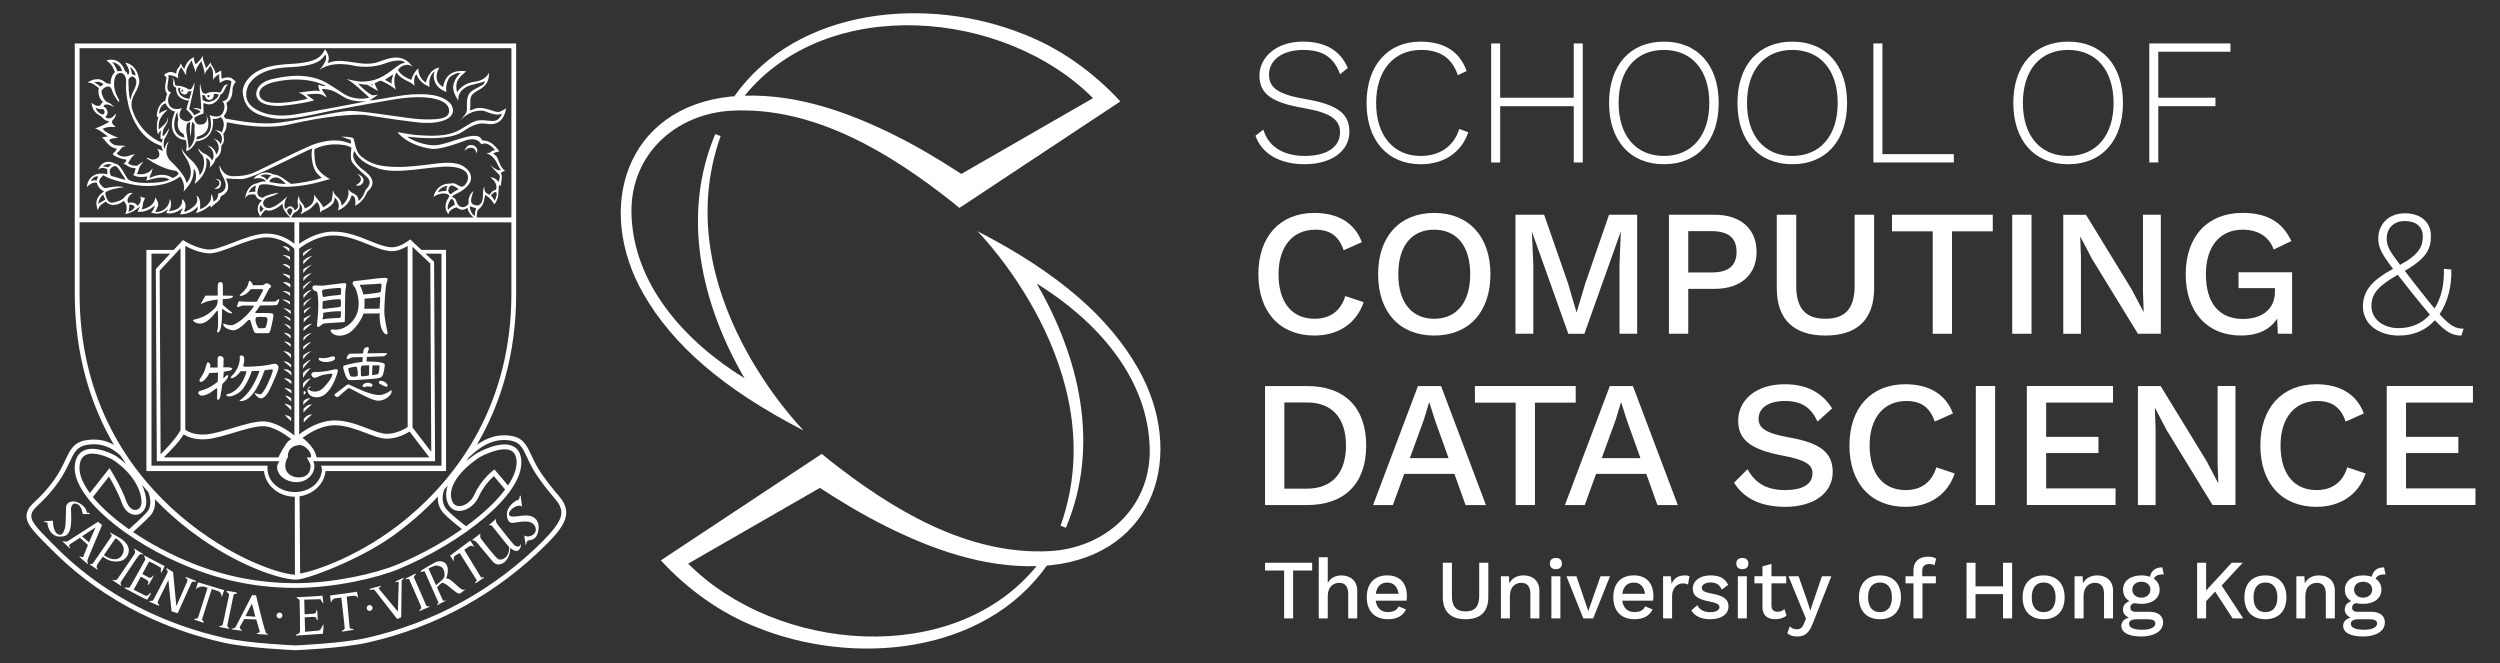 <?xml version="1.0" encoding="UTF-8"?>
<svg id="Layer_1" xmlns="http://www.w3.org/2000/svg" viewBox="0 0 980 260">
  <rect x="0" y="0" width="980" height="260" fill="#333333" stroke="none"/>
  <defs>
    <style>
      .cls-1 {
        fill: #fff;
      }
    </style>
  </defs>
  <g>
    <g>
      <path class="cls-1" d="M528.34,26.64l-3.04,2.47c-2.4-6.71-6.85-9.54-14.49-9.54-8.41,0-13.36,4.24-13.36,9.68,0,5.16,3.46,7.77,14.77,9.68,12.3,2.12,16.75,5.8,16.75,12.72,0,7.56-7.07,12.72-17.53,12.72-9.83,0-16.82-4.1-19.3-11.17l3.11-2.4c1.91,6.72,7.92,10.32,16.26,10.32s13.78-3.32,13.78-9.26c0-4.88-3.53-7.63-14.06-9.47-13.08-2.19-17.53-5.8-17.53-12.79s6.43-13.29,17.03-13.29c8.69,0,14.63,3.39,17.6,10.32Z"/>
      <path class="cls-1" d="M556.9,64.38c-12.87,0-21.21-9.26-21.21-24.03s8.41-24.03,21.13-24.03c9.4,0,15.41,3.96,18.1,11.52l-3.46,1.63c-2.19-6.57-6.79-9.9-14.42-9.9-10.53,0-17.6,7.92-17.6,20.78s6.86,20.78,17.46,20.78c7.49,0,13-3.75,15.13-10.6l3.53,1.34c-2.69,7.92-9.54,12.51-18.66,12.51Z"/>
      <path class="cls-1" d="M620.44,17.03v46.65h-3.53v-22.05h-28.84v22.05h-3.53V17.03h3.53v21.28h28.84v-21.28h3.53Z"/>
      <path class="cls-1" d="M673.73,40.35c0,14.77-8.27,24.03-21.49,24.03s-21.49-9.26-21.49-24.03,8.27-24.03,21.49-24.03,21.49,9.26,21.49,24.03ZM634.5,40.35c0,12.86,6.79,20.78,17.74,20.78s17.81-7.92,17.81-20.78-6.86-20.78-17.81-20.78-17.74,7.92-17.74,20.78Z"/>
      <path class="cls-1" d="M724.06,40.35c0,14.77-8.27,24.03-21.49,24.03s-21.49-9.26-21.49-24.03,8.27-24.03,21.49-24.03,21.49,9.26,21.49,24.03ZM684.83,40.35c0,12.86,6.79,20.78,17.74,20.78s17.81-7.92,17.81-20.78-6.86-20.78-17.81-20.78-17.74,7.92-17.74,20.78Z"/>
      <path class="cls-1" d="M765.9,60.43v3.25h-31.53V17.03h3.53v43.4h27.99Z"/>
      <path class="cls-1" d="M832.2,40.35c0,14.77-8.27,24.03-21.49,24.03s-21.49-9.26-21.49-24.03,8.27-24.03,21.49-24.03,21.49,9.26,21.49,24.03ZM792.97,40.35c0,12.86,6.79,20.78,17.74,20.78s17.81-7.92,17.81-20.78-6.86-20.78-17.81-20.78-17.74,7.92-17.74,20.78Z"/>
      <path class="cls-1" d="M846.05,20.28v18.02h22.41v3.32h-22.41v22.05h-3.53V17.03h31.81v3.25h-28.27Z"/>
      <path class="cls-1" d="M515.26,131.53c-13.5,0-21.98-9.19-21.98-24.03s8.55-24.03,21.91-24.03c9.26,0,15.83,3.89,18.66,11.45l-7.14,3.18c-1.84-5.51-5.3-8.06-11.1-8.06-8.69,0-14.42,6.36-14.42,17.46s5.3,17.46,14.14,17.46c5.94,0,10.25-2.97,12.01-8.91l7.21,2.4c-2.9,8.55-10.18,13.08-19.3,13.08Z"/>
      <path class="cls-1" d="M584.25,107.5c0,14.84-8.48,24.03-22.05,24.03s-21.98-9.19-21.98-24.03,8.48-24.03,21.98-24.03,22.05,9.19,22.05,24.03ZM548.13,107.5c0,11.1,5.3,17.46,14.06,17.46s14.14-6.36,14.14-17.46-5.3-17.46-14.14-17.46-14.06,6.36-14.06,17.46Z"/>
      <path class="cls-1" d="M641.78,130.83h-6.93v-27l.5-12.86h-.07l-14.21,39.87h-6.29l-14.21-39.87h-.07l.56,12.86v27h-7v-46.65h11.24l9.4,27,3.25,11.1h.14l3.32-11.1,9.33-27h11.03v46.65Z"/>
      <path class="cls-1" d="M688.58,98.74c0,9.05-6.36,14.49-16.4,14.49h-10.39v17.6h-7.57v-46.65h17.95c10.04,0,16.4,5.44,16.4,14.56ZM680.73,98.74c0-5.3-3.04-8.13-9.75-8.13h-9.19v16.19h9.19c6.71,0,9.75-2.76,9.75-8.06Z"/>
      <path class="cls-1" d="M734.66,112.94c0,12.37-6.72,18.59-19.08,18.59s-19.09-6.22-19.09-18.59v-28.77h7.63v27.85c0,8.84,3.61,12.93,11.45,12.93s11.45-4.1,11.45-12.93v-27.85h7.63v28.77Z"/>
      <path class="cls-1" d="M781.17,90.68h-15.98v40.15h-7.56v-40.15h-15.97v-6.5h39.51v6.5Z"/>
      <path class="cls-1" d="M796.36,130.83h-7.57v-46.65h7.57v46.65Z"/>
      <path class="cls-1" d="M847.04,130.83h-8.98l-18.02-29.4-4.52-8.62h-.07l.28,7.92v30.11h-6.93v-46.65h8.91l17.95,29.33,4.59,8.69h.07l-.28-7.92v-30.11h7v46.65Z"/>
      <path class="cls-1" d="M898.5,106.72v24.1h-5.58l-.28-5.94c-2.62,4.17-7.35,6.64-14.21,6.64-13.08,0-21.63-9.05-21.63-24.03s8.76-24.03,22.19-24.03c9.68,0,15.62,3.46,19.23,11.03l-6.93,3.32c-1.84-5.16-6.29-7.77-12.16-7.77-8.76,0-14.42,6.36-14.42,17.46s5.02,17.53,14.56,17.53c7.07,0,12.51-3.53,12.51-10.74v-1.34h-14.28v-6.22h20.99Z"/>
      <path class="cls-1" d="M965.72,128.85l-.85,2.69c-3.39,0-5.94-1.2-10.39-6.01-3.32,3.68-7.99,6.01-14.07,6.01-8.2,0-14.14-4.59-14.14-11.38,0-6.43,3.89-10.46,11.8-14.77-4.31-5.66-5.79-8.27-5.79-11.88,0-5.37,3.82-9.9,10.46-9.9,5.58,0,10.18,2.9,10.18,8.98,0,5.02-1.84,8.77-10.25,13.57,1.34,1.77,2.9,3.82,4.81,6.22,2.76,3.53,5.02,6.36,6.85,8.55,2.62-4.03,3.89-9.47,3.68-15.55l2.9.28c.21,6.15-1.27,12.58-4.59,17.53,4.17,4.6,6.29,5.65,9.4,5.65ZM952.5,123.33c-1.98-2.33-4.38-5.23-7.35-8.98-2.05-2.54-3.75-4.74-5.23-6.64-7.28,4.17-10.32,7.21-10.32,12.23,0,5.3,4.8,8.69,10.6,8.69,5.16,0,9.33-1.91,12.3-5.3ZM935.6,93.44c0,2.9.78,4.52,5.23,10.39,7.56-4.1,8.91-7.35,8.91-11.17s-2.69-6.01-7.07-6.01-7.07,2.9-7.07,6.79Z"/>
      <path class="cls-1" d="M535.55,174.65c0,14.98-8.55,23.33-23.18,23.33h-16.47v-46.65h16.47c14.63,0,23.18,8.34,23.18,23.33ZM527.63,174.65c0-10.74-5.44-16.89-15.27-16.89h-8.9v33.79h8.9c9.82,0,15.27-6.15,15.27-16.89Z"/>
      <path class="cls-1" d="M570.11,185.75h-19.65l-4.45,12.23h-7.77l17.6-46.65h9.05l17.6,46.65h-7.99l-4.38-12.23ZM567.85,179.6l-5.37-14.98-2.12-6.72h-.21l-1.98,6.57-5.51,15.13h15.2Z"/>
      <path class="cls-1" d="M617.68,157.83h-15.98v40.15h-7.56v-40.15h-15.97v-6.5h39.51v6.5Z"/>
      <path class="cls-1" d="M645.32,185.75h-19.65l-4.45,12.23h-7.77l17.6-46.65h9.05l17.6,46.65h-7.99l-4.38-12.23ZM643.06,179.6l-5.37-14.98-2.12-6.72h-.21l-1.98,6.57-5.51,15.13h15.2Z"/>
      <path class="cls-1" d="M718.19,160.09l-5.72,5.16c-2.61-5.58-6.22-8.06-12.86-8.06s-10.25,2.97-10.25,6.93c0,3.75,2.9,5.73,11.95,7.35,12.51,2.19,17.11,6.08,17.11,13.57,0,8.34-7.56,13.64-18.59,13.64-10.18,0-16.47-3.68-20.08-9.47l5.3-5.3c3.04,5.65,7.71,8.2,14.7,8.2s10.74-2.33,10.74-6.64c0-3.32-2.83-5.23-11.59-6.86-12.79-2.4-17.53-6.29-17.53-13.71,0-7.92,6.79-14.28,18.17-14.28,8.62,0,14.56,3.11,18.66,9.47Z"/>
      <path class="cls-1" d="M746.96,198.68c-13.5,0-21.98-9.19-21.98-24.03s8.55-24.03,21.91-24.03c9.26,0,15.83,3.89,18.66,11.45l-7.14,3.18c-1.84-5.51-5.3-8.06-11.1-8.06-8.69,0-14.42,6.36-14.42,17.46s5.3,17.46,14.14,17.46c5.94,0,10.25-2.97,12.01-8.91l7.21,2.4c-2.9,8.55-10.18,13.08-19.3,13.08Z"/>
      <path class="cls-1" d="M782.09,197.97h-7.57v-46.65h7.57v46.65Z"/>
      <path class="cls-1" d="M829.3,191.47v6.5h-34.78v-46.65h33.79v6.5h-26.22v13.43h20.5v6.36h-20.5v13.85h27.21Z"/>
      <path class="cls-1" d="M876.3,197.97h-8.98l-18.02-29.4-4.52-8.62h-.07l.28,7.92v30.11h-6.93v-46.65h8.91l17.95,29.33,4.59,8.69h.07l-.28-7.92v-30.11h7v46.65Z"/>
      <path class="cls-1" d="M908.04,198.68c-13.5,0-21.98-9.19-21.98-24.03s8.55-24.03,21.91-24.03c9.26,0,15.83,3.89,18.66,11.45l-7.14,3.18c-1.84-5.51-5.3-8.06-11.1-8.06-8.69,0-14.42,6.36-14.42,17.46s5.3,17.46,14.14,17.46c5.94,0,10.25-2.97,12.01-8.91l7.21,2.4c-2.9,8.55-10.18,13.08-19.3,13.08Z"/>
      <path class="cls-1" d="M970.38,191.47v6.5h-34.78v-46.65h33.79v6.5h-26.22v13.43h20.5v6.36h-20.5v13.85h27.21Z"/>
    </g>
    <g>
      <path class="cls-1" d="M514.37,223.64h-7.47v18.77h-3.53v-18.77h-7.47v-3.04h18.47v3.04Z"/>
      <path class="cls-1" d="M532.03,231.7v10.71h-3.53v-9.58c0-3.27-1.52-4.36-3.53-4.36-2.18,0-4.49,1.42-4.49,5.22v8.72h-3.53v-23.95h3.53v10.08c1.09-2.05,3.04-2.97,5.35-2.97,3.5,0,6.21,2.02,6.21,6.14Z"/>
      <path class="cls-1" d="M551.37,235.47h-12.09c.4,2.91,2.11,4.46,4.79,4.46,2.18,0,3.64-.79,4.16-2.25l2.94,1.22c-1.19,2.44-3.47,3.83-7.1,3.83-5.22,0-8.29-3.2-8.29-8.59s2.91-8.59,8.06-8.59,7.66,3.3,7.66,8.1c0,.63-.06,1.39-.13,1.82ZM539.31,232.76h8.89c-.33-2.78-1.88-4.39-4.36-4.39-2.61,0-4.16,1.55-4.53,4.39Z"/>
      <path class="cls-1" d="M583.42,234.05c0,5.78-3.14,8.69-8.92,8.69s-8.92-2.91-8.92-8.69v-13.45h3.57v13.02c0,4.13,1.69,6.05,5.35,6.05s5.35-1.92,5.35-6.05v-13.02h3.57v13.45Z"/>
      <path class="cls-1" d="M603.43,231.7v10.71h-3.53v-9.58c0-3.27-1.52-4.36-3.53-4.36-2.18,0-4.49,1.39-4.49,5.19v8.75h-3.53v-16.52h3.14l.17,2.78c1.12-2.18,3.2-3.11,5.58-3.11,3.5,0,6.21,2.02,6.21,6.14Z"/>
      <path class="cls-1" d="M607.54,220.9c0-1.39.86-2.18,2.38-2.18s2.35.79,2.35,2.18-.82,2.21-2.35,2.21-2.38-.83-2.38-2.21ZM611.67,242.41h-3.53v-16.52h3.53v16.52Z"/>
      <path class="cls-1" d="M631.11,225.89l-6.58,16.52h-3.87l-6.61-16.52h3.9l4.66,13.65,4.79-13.65h3.7Z"/>
      <path class="cls-1" d="M648.01,235.47h-12.09c.4,2.91,2.11,4.46,4.79,4.46,2.18,0,3.64-.79,4.16-2.25l2.94,1.22c-1.19,2.44-3.47,3.83-7.1,3.83-5.22,0-8.29-3.2-8.29-8.59s2.91-8.59,8.06-8.59,7.66,3.3,7.66,8.1c0,.63-.07,1.39-.13,1.82ZM635.95,232.76h8.89c-.33-2.78-1.88-4.39-4.36-4.39-2.61,0-4.16,1.55-4.53,4.39Z"/>
      <path class="cls-1" d="M662.26,225.89l-.56,3.24c-.46-.26-1.19-.43-2.08-.43-1.98,0-4.16,1.59-4.16,4.96v8.75h-3.53v-16.52h3.01l.33,2.94c.89-2.15,2.64-3.27,5.19-3.27.66,0,1.35.1,1.82.33Z"/>
      <path class="cls-1" d="M663,239.27l2.38-2.05c.86,1.98,2.81,2.74,5.12,2.74s3.53-.86,3.53-1.98c0-1.02-.96-1.62-3.83-2.18-4.92-.93-6.64-2.35-6.64-5.12s2.51-5.12,6.94-5.12c3.67,0,5.75,1.19,6.94,3.73l-2.51,1.85c-.82-1.98-2.24-2.81-4.39-2.81s-3.44.99-3.44,2.02c0,1.19.96,1.82,4.06,2.38,4.72.86,6.41,2.28,6.41,5.02,0,2.91-2.64,4.99-7.2,4.99-3.21,0-5.98-1.06-7.37-3.47Z"/>
      <path class="cls-1" d="M680.63,220.9c0-1.39.86-2.18,2.38-2.18s2.35.79,2.35,2.18-.82,2.21-2.35,2.21-2.38-.83-2.38-2.21ZM684.76,242.41h-3.53v-16.52h3.53v16.52Z"/>
      <path class="cls-1" d="M700.33,241.31c-1.06.89-2.61,1.42-4.4,1.42-2.84,0-5.02-1.29-5.05-4.69v-9.38h-3.14v-2.78h3.14v-3.86l3.53-.99v4.86h5.78v2.78h-5.78v8.79c0,1.62.96,2.35,2.41,2.35,1.12,0,1.95-.4,2.68-1.06l.83,2.58Z"/>
      <path class="cls-1" d="M710.62,244.35c-1.45,3.83-3.14,5.16-6.11,5.16-1.72,0-2.91-.4-3.9-1.32l1.03-2.71c.76.92,1.69,1.19,2.71,1.19,1.22,0,2.15-.46,2.87-2.38l.73-1.78-1.72-4.1-5.15-12.52h3.96l3.64,10.38.96,3.11,1.12-3.4,3.44-10.08h3.67l-7.24,18.47Z"/>
      <path class="cls-1" d="M745.17,234.15c0,5.38-3.07,8.59-8.23,8.59s-8.23-3.2-8.23-8.59,3.07-8.59,8.23-8.59,8.23,3.2,8.23,8.59ZM732.28,234.15c0,3.73,1.69,5.81,4.66,5.81s4.69-2.08,4.69-5.81-1.72-5.81-4.69-5.81-4.66,2.08-4.66,5.81Z"/>
      <path class="cls-1" d="M753.51,225.89h5.35v2.78h-5.25v13.74h-3.53v-13.74h-3.11v-2.78h3.11v-2.38c0-3.34,2.11-5.29,5.78-5.29,1.32,0,2.48.3,3.11.79l-.66,2.58c-.5-.33-1.09-.5-1.88-.5-1.85,0-2.91.79-2.91,2.68v2.11Z"/>
      <path class="cls-1" d="M788.75,220.6v21.81h-3.57v-9.52h-10.77v9.52h-3.53v-21.81h3.53v9.25h10.77v-9.25h3.57Z"/>
      <path class="cls-1" d="M809.33,234.15c0,5.38-3.07,8.59-8.23,8.59s-8.23-3.2-8.23-8.59,3.07-8.59,8.23-8.59,8.23,3.2,8.23,8.59ZM796.44,234.15c0,3.73,1.69,5.81,4.66,5.81s4.69-2.08,4.69-5.81-1.72-5.81-4.69-5.81-4.66,2.08-4.66,5.81Z"/>
      <path class="cls-1" d="M828.31,231.7v10.71h-3.53v-9.58c0-3.27-1.52-4.36-3.53-4.36-2.18,0-4.49,1.39-4.49,5.19v8.75h-3.53v-16.52h3.14l.17,2.78c1.12-2.18,3.2-3.11,5.58-3.11,3.5,0,6.21,2.02,6.21,6.14Z"/>
      <path class="cls-1" d="M847.92,244.06c0,3.44-3.7,5.45-8.49,5.45-5.45,0-7.86-1.78-7.86-4.23,0-1.49,1.06-2.68,2.94-3.17-1.29-.59-2.31-1.62-2.31-3.14,0-1.72,1.03-2.78,2.58-3.3-1.65-.96-2.54-2.54-2.54-4.53,0-3.37,2.87-5.58,7.17-5.58,1.26,0,2.38.2,3.34.53.59-2.35,2.15-3.73,4.86-3.67l.59,2.74c-2.15-.07-3.4.56-3.9,1.68,1.45.99,2.28,2.48,2.28,4.3,0,3.37-2.84,5.58-7.17,5.58-1.02,0-1.92-.1-2.74-.3-1.12.26-1.58.86-1.58,1.82,0,1.02.79,1.59,2.05,1.59h5.52c3.34,0,5.29,1.59,5.29,4.23ZM844.88,244.45c0-1.06-.69-1.69-2.87-1.69h-4.46c-2.01,0-2.97.66-2.97,1.75,0,1.45,1.69,2.35,5.19,2.35s5.12-1.12,5.12-2.41ZM835.86,231.14c0,1.88,1.52,3.14,3.53,3.14s3.57-1.25,3.57-3.14-1.52-3.11-3.57-3.11-3.53,1.26-3.53,3.11Z"/>
      <path class="cls-1" d="M868.33,231.9l-3.53,3.8v6.71h-3.53v-21.81h3.53v10.87l10.01-10.87h4.33l-8.26,8.92,8.46,12.89h-4.16l-6.84-10.51Z"/>
      <path class="cls-1" d="M896.27,234.15c0,5.38-3.07,8.59-8.23,8.59s-8.23-3.2-8.23-8.59,3.07-8.59,8.23-8.59,8.23,3.2,8.23,8.59ZM883.38,234.15c0,3.73,1.69,5.81,4.66,5.81s4.69-2.08,4.69-5.81-1.72-5.81-4.69-5.81-4.66,2.08-4.66,5.81Z"/>
      <path class="cls-1" d="M915.25,231.7v10.71h-3.53v-9.58c0-3.27-1.52-4.36-3.53-4.36-2.18,0-4.49,1.39-4.49,5.19v8.75h-3.53v-16.52h3.14l.17,2.78c1.12-2.18,3.2-3.11,5.58-3.11,3.5,0,6.21,2.02,6.21,6.14Z"/>
      <path class="cls-1" d="M934.86,244.06c0,3.44-3.7,5.45-8.49,5.45-5.45,0-7.86-1.78-7.86-4.23,0-1.49,1.06-2.68,2.94-3.17-1.29-.59-2.31-1.62-2.31-3.14,0-1.72,1.03-2.78,2.58-3.3-1.65-.96-2.54-2.54-2.54-4.53,0-3.37,2.87-5.58,7.17-5.58,1.26,0,2.38.2,3.34.53.59-2.35,2.15-3.73,4.86-3.67l.59,2.74c-2.15-.07-3.4.56-3.9,1.68,1.45.99,2.28,2.48,2.28,4.3,0,3.37-2.84,5.58-7.17,5.58-1.02,0-1.92-.1-2.74-.3-1.12.26-1.58.86-1.58,1.82,0,1.02.79,1.59,2.05,1.59h5.52c3.34,0,5.29,1.59,5.29,4.23ZM931.82,244.45c0-1.06-.69-1.69-2.87-1.69h-4.46c-2.01,0-2.97.66-2.97,1.75,0,1.45,1.69,2.35,5.19,2.35s5.12-1.12,5.12-2.41ZM922.8,231.14c0,1.88,1.52,3.14,3.53,3.14s3.57-1.25,3.57-3.14-1.52-3.11-3.57-3.11-3.53,1.26-3.53,3.11Z"/>
    </g>
  </g>
  <g>
    <path class="cls-1" d="M401.38,13.45c-37.57-15.17-88.71-10.76-113.53,24.29-.46.04-.92.05-1.38.1-41.33,4.32-53.43,43.83-34.27,77.32,11.38,19.89,31.02,37.22,62.87,53.64,0,0-54.29-54.54-32.58-115.46l-2.1-.79c-13.53,32.06-5.39,66.74,11.48,95.75-23.38-14.45-44.03-37.04-44.35-65.37-.1-22.62,17.47-38.44,39.47-39.55,32.19-1.6,61.91,16.53,86.36,35.89l2.74,2.24,63.09-41.75c-10.56-11.43-23.41-20.7-37.79-26.32ZM351.22,53.26c-18.34-9.18-38.55-16.38-59.33-15.75,32.53-39.93,101.9-33.86,136.58.97l-51.63,29.7c-8.28-5.38-16.76-10.49-25.62-14.91Z"/>
    <path class="cls-1" d="M296.85,245.98c37.57,15.17,88.71,10.76,113.53-24.29.46-.04.92-.05,1.38-.1,41.33-4.32,53.43-43.83,34.27-77.32-11.38-19.89-31.02-37.22-62.87-53.64,0,0,54.29,54.54,32.58,115.46l2.1.79c13.53-32.06,5.39-66.74-11.48-95.75,23.38,14.45,44.03,37.04,44.35,65.37.1,22.62-17.47,38.44-39.47,39.55-32.19,1.6-61.91-16.53-86.36-35.89l-2.74-2.24-63.09,41.75c10.56,11.43,23.41,20.7,37.79,26.32ZM347.01,206.17c18.34,9.18,38.55,16.38,59.33,15.75-32.53,39.93-101.9,33.86-136.58-.97l51.63-29.7c8.28,5.38,16.76,10.49,25.62,14.91Z"/>
  </g>
  <g>
    <path class="cls-1" d="M118.84,143.06l-.05,1.43s1.83-2.51,3.13-3.5c-1.4.24-3.08,2.08-3.08,2.08Z"/>
    <path class="cls-1" d="M118.84,139.34v1.51s1.24-2.16,3.18-3.07c-1.13-.14-3.18,1.56-3.18,1.56Z"/>
    <path class="cls-1" d="M118.87,135.89l-.03,1.19s1.94-2.08,3.1-2.99c-1.43.14-3.07,1.81-3.07,1.81Z"/>
    <path class="cls-1" d="M118.97,132.27l-.03,1.41s1.08-2.13,3.24-2.99c-1.54-.22-3.21,1.59-3.21,1.59Z"/>
    <path class="cls-1" d="M119,128.66c0,.89-.03,1.1-.03,1.1,0,0,1.75-1.81,3.34-2.83-.22-.16-2.88.67-3.32,1.73Z"/>
    <path class="cls-1" d="M119.05,126.42s1.48-1.99,2.94-2.72c-1.02-.22-2.91,1.24-2.91,1.24l-.03,1.48Z"/>
    <path class="cls-1" d="M119.19,121.76l-.03,1.18s1.89-2.16,2.89-2.69c-1.89.51-2.86,1.51-2.86,1.51Z"/>
    <path class="cls-1" d="M119.03,118.9v1.29s1.27-2.35,3.29-3.29c-1.89.35-3.29,1.99-3.29,1.99Z"/>
    <path class="cls-1" d="M118.95,115.64l.03,1.27s1.32-2.05,3.26-3.26c-1.78.13-3.29,1.99-3.29,1.99Z"/>
    <path class="cls-1" d="M118.87,113.5s1.59-2.37,3.32-3.32c-1.21-.05-3.32,2.11-3.32,2.11v1.21Z"/>
    <path class="cls-1" d="M118.95,108.84l-.05,1.32s1.37-2,3.34-2.99c-1.92.08-3.29,1.67-3.29,1.67Z"/>
    <path class="cls-1" d="M118.87,105.63l.03,1.48s1.27-2.24,3.5-3.32c-2.02.46-3.53,1.84-3.53,1.84Z"/>
    <path class="cls-1" d="M122.37,100.32c-2.24.46-3.51,2-3.51,2l.05,1.29s1.05-1.51,3.45-3.29Z"/>
    <path class="cls-1" d="M122.4,97.3c-1.86.35-3.61,1.89-3.61,1.89l.08,1.19s2.4-2.4,3.53-3.07Z"/>
    <path class="cls-1" d="M111.62,162.73c.85.79,2.51,2.39,2.51,2.39v-1.33s-.69-.97-2.51-1.05Z"/>
    <path class="cls-1" d="M114.16,160.85v-1.54s-1.26-1.05-2.62-1.05c1.18,1.05,2.62,2.59,2.62,2.59Z"/>
    <path class="cls-1" d="M111.7,155.05c1.21,1.08,2.46,2.39,2.46,2.39v-1.28s-.72-.92-2.46-1.1Z"/>
    <path class="cls-1" d="M114.24,154.23v-1.18s-1.13-.98-2.77-1c1.36,1.05,2.77,2.18,2.77,2.18Z"/>
    <path class="cls-1" d="M114.22,149.4s-.99-1.27-2.94-1.09c1.67,1.13,2.94,2.26,2.94,2.26v-1.18Z"/>
    <path class="cls-1" d="M111.1,144.88c1.67.77,2.67,1.63,3.12,2.4,0,0,.04-1.09-.05-1.36-.09-.27-1.4-1.49-3.07-1.04Z"/>
    <path class="cls-1" d="M114.13,144.11v-1.09s-1.4-1.58-3.03-1.36c1.49.95,3.03,2.44,3.03,2.44Z"/>
    <path class="cls-1" d="M111.1,137.69c2.22,1.49,2.98,2.71,2.98,2.71v-1.4s-.86-1.4-2.98-1.31Z"/>
    <path class="cls-1" d="M113.95,134.89s-.95-1.04-2.62-.99c1.49.91,2.62,2.08,2.62,2.08v-1.09Z"/>
    <path class="cls-1" d="M113.95,132.63v-1.04s-.54-1.04-2.76-1.18c1.4.95,2.76,2.22,2.76,2.22Z"/>
    <path class="cls-1" d="M111.33,126.97c1.63,1.09,2.53,2.22,2.53,2.22v-1.09s-.63-.81-2.53-1.13Z"/>
    <path class="cls-1" d="M113.81,125.84v-.9s-1.22-1.13-2.62-1.13c1.4.95,2.62,2.03,2.62,2.03Z"/>
    <path class="cls-1" d="M113.95,123.22v-1.4s-1.58-.95-2.89-1.09c2.12,1.4,2.89,2.49,2.89,2.49Z"/>
    <path class="cls-1" d="M113.68,118.38s-.95-1.04-3.03-.9c1.94.86,3.03,1.85,3.03,1.85v-.95Z"/>
    <path class="cls-1" d="M113.72,116.08v-1.22s-.72-.81-3.03-.77c1.13.54,2.67,1.31,3.03,1.99Z"/>
    <path class="cls-1" d="M113.81,112.73v-1.36s-.95-.9-2.98-.82c1.9,1.31,2.98,2.17,2.98,2.17Z"/>
    <path class="cls-1" d="M113.63,109.29v-1.26s-1.67-.77-2.94-.73c1.67,1.09,2.94,1.99,2.94,1.99Z"/>
    <path class="cls-1" d="M113.63,104.46s-1.45-1.36-2.89-.81c1.54.68,2.89,1.76,2.89,1.76v-.95Z"/>
    <path class="cls-1" d="M113.68,101.92v-1.27s-1.67-.86-2.89-.68c1.54.54,2.89,1.94,2.89,1.94Z"/>
    <path class="cls-1" d="M113.45,98.71v-1.22s-.68-1.04-2.8-.99c1.63.95,2.8,2.22,2.8,2.22Z"/>
    <path class="cls-1" d="M84.68,122.23c.6-.79.75-.44.75.4s.25,5.67-.2,6.71c-.45,1.04.3,1.44.89.35.6-1.09.94-3.33.94-8.45,0-.55,1.14.79,2.54,1.34,1.39.55,1.89.25.7-.59-1.19-.84-2.34-1.89-2.98-2.54v-2.24s1.94,0,2.93-.25c.99-.25,1.64-1.04.35-1.04s-3.23-.05-3.23-.05v-3.84c0-1.23-.5-1.48-.94-1.48s-1.09.25-1.09,1.84v3.48h-4.82s-1.49,2.68-1.74,3.13c-.25.45.94-.3,1.79-.65.85-.35,4.13-.94,4.77-.94,0,0,.27,2.32-1.49,3.78-1.74,1.44-2.88,2.93-8,4.18-.5.12.3,1.19,2.04,1.44,1.74.25,3.94-.75,6.81-4.58Z"/>
    <path class="cls-1" d="M102.98,111.81h-3.93c.13-.61-.87-1.74-1.18-1.74s-.17.13-.74,1.79c-.57,1.66-3.14,3.75-3.14,3.75,0,0-.22.34.35.35,2.01.05,4.01-2.62,4.01-2.62h4.15c.52,0,.74.18.52.7-.22.52-2.37,4.24-2.37,4.24-1.11.04-4.5.02-5.62-.05-1.05-.07-1.31-.44-1.61.26-.3.7-.57,1.66-.57,1.66.39.61,1.75-.39,2.31-.39l3.61.03c.79,0,.87.05.87.05-.73,1.21-3.82,5.44-7.86,7.37-1.92.92-4.25-.72-4.25-.28-.14,1.15,1.44,2.16,3.62,2.52,1.88.31,4.57-2.35,5.62-3.43,1.05-1.09,1.34-.55,1.48-.05,1.09,3.84,1.44,4.63,2.14,4.63h4.67c.61,0,.92-.61,1.48-3.36.57-2.75.96-3.97.26-4.32-.7-.35-6.02-.19-6.02-.19-.7,0-.91-.15-.62-.47,1.06-1.28,1.78-2.53,1.78-2.53,0,0,6.11.04,6.64-.18.44-.39,1.07-2.08.85-2.3-.22-.22-1.18.98-1.75.98h-4.89s2.45-4.69,2.8-5.3c.44-.13.7-.39.65-.83-.04-.44-1.57-1.27-1.88-1.05-.31.22-1.4.78-1.4.78ZM100.45,124.38c.27-.3,3.14-.13,3.58-.09.44.04,1,.39.78,1.53-.22,1.13-.52,2.53-.87,2.7-.35.18-2.36.22-2.62.09-.26-.13-1.83-3.14-.87-4.23Z"/>
    <path class="cls-1" d="M89.35,147.06c-.32-.27-1.81,1.28-1.81,1.28,0,0,.16-2.13.16-2.61.91-.16,3.32-.48,3.35-1.07.05-.96-3.51-.64-3.51-.64,0,0,.16-2.39.11-3.51-.03-.56-1.06-1.04-1.38-1.01,0,0-.96.16-.96.96v3.62h-2.98s.16-.58.11-1.12c-.05-.53-.91-1.28-1.28-.69,0,0-.53,1.54-.85,2.71-.32,1.17-1.44,2.82-1.91,3.56-.48.75-.05,1.6,1.01.96,1.06-.64,2.55-2.5,2.55-3.25.8,0,3.51-.21,3.51-.21l-.11,3.56s-2.98,2.66-6.6,3.51c-.93.22-1.65,1.01-.27,1.86.64.27,2.71.1,5.16-1.92,0,0,1.17-.9,1.38-.9s.05,3.14.05,4.04.96.69,1.28-.75c.32-1.44.8-4.95.8-4.95,0,0,2.92-2.56,2.18-3.46Z"/>
    <path class="cls-1" d="M106.79,142.71c-1.44.42-5.69,1.12-11.12,1.01-.54-.01-.16-.96,0-1.81.16-.85.21-2.56-.91-2.56s-.75.96-.75.96c0,0,.21,3.94-3.35,7.24-.32.29-.41,1.21,1.06.42,1.63-.87,2.56-2.45,2.56-2.45h2.29c.27,0-1.84,7.9-7.61,9.05,0,0-.75.32.27.75,1.01.42,4.13-.62,5.78-2.64,1.65-2.02,3.16-5.4,3.69-7.21,1.44-.1,3.01-.1,3.01-.1,0,0-2.42,7.98-7.74,11.6-.34.23.42.48,2.13-.1,1.7-.59,4.79-3.46,7.61-11.71,0,0,2.77-.48,3.09-.32.32.16.05.85-.32,1.97-.37,1.12-2.66,6.65-4.1,7.66-.62.44-2.61-.64-2.61-.37s1.44,2.08,2.45,2.08,2.29-.96,3.57-3.62c1.28-2.66,3.14-6.86,3.35-8.2.21-1.33-.91-2.08-2.34-1.65Z"/>
    <path class="cls-1" d="M124.27,114.32s1.1,3.07.04,12.48c-.07.64-.18,1.38.35,1.36.92-.05,1.53-1.36,2.63-1.4,1.09-.05,6.65-.48,7.31-.48s.53.22.61-2.5c.09-2.71-.04-8.98.31-10.73.35-1.75.31-1.97-.39-2.06-.7-.09-6.56.81-8.49.98s-3.81-.55-4.12.46c-.31,1.01.79,1.75,1.75,1.88ZM126.54,118.08s3.81-.83,6.74-.79c.26,0,.39.52.35,1.58-.04,1.05.13,1.44-.7,1.53-.83.09-5.56.61-6.09.7-.52.09-.44-.48-.39-1.53.04-1.05-.04-1.18.09-1.49ZM133.63,122.77c-.04.7.13,1.84-.48,1.84s-5.43.26-6.3.53c-.88.26-.04-.31-.17-2.5,0,0,2.58-.52,5.08-.61,2.5-.09,1.93.04,1.88.74ZM127.2,113.44c.7-.09,4.38-.57,5.6-.57s.88.48.88,1.84c0,.66-.04.92-.61.92s-5.08.52-5.47.66c-.39.13-1.14.26-1.14-.31s-.31-1.88-.31-1.88c.35-.13.35-.57,1.05-.66Z"/>
    <path class="cls-1" d="M130.51,129.18c-.57-.07-1.31-.12-.69.94.63,1.06,2.94,2.25,6.26.81,3.32-1.44,6.26-6.94,6.38-8.01.87,0,6.38-.06,6.38-.06,0,0-.38,5.94,2,7.94.55.46,1.31.37,1.06-.63-.25-1-1.25-5.75-1.25-7.88s.38-10.13.94-11.57c.56-1.44.63-1.81-1.06-1.81s-10.45,1.25-11.39,1.25-1.24,1.14-.59,1.54c0,0-.07.61.46.77.38.37,3.75,7.88-.69,13.26-.49.59-3.32,4-7.82,3.44ZM148.78,120.98c-1.06.06-5.94.06-5.94.06,0,0,.12-2.75.06-3.94,0,0,5.5-.38,5.94-.69.44-.31-.06,3.63-.06,4.57ZM147.03,111.35c2-.12,2.69-.56,2.5.69-.19,1.25,0,2.38-.63,2.56-.62.19-5.44.81-6.51.81-.16-.84-.43-1.72-.74-2.38-.4-.85-.79-1.37-.51-1.37,0,0,3.88-.19,5.88-.31Z"/>
    <path class="cls-1" d="M129.02,140.04c-2.08.67-3.63.21-3.63.21-1.1,0-.58,1.68,2.57,1.68,1,0,3.26-.53,3.36-1.26.11-.73-.05-1.37-2.31-.63Z"/>
    <path class="cls-1" d="M128.08,145.45c-2.16.42-4.52.37-4.52.37,0,0-1.84-.05-1.47,1.31,1.1,2.1,2.47.16,4.94-.26,3.22-.55,3.31-.42,3.26-.05-.37,1.57-1.37,2.84-3.31,4.99-1.94,2.15-4.2,1.78-5.09,1.42-.89-.37-1.57-1.14-1.42-.31.63,3.41,4.21,2.82,4.83,2.68,4.57-1,6.93-9.04,7.15-10.24.21-1.21-2.21-.31-4.36.1Z"/>
    <path class="cls-1" d="M150.82,142.87c-.05-.58-1.84-1.1-6.2-1.16-.31,0-.63,0-.94.01,0-.11.06-.94.15-1.81,3.01-.09,6.15-.2,6.52-.25.68-.1,2-1.26.95-1.26-.51,0-3.91.06-7.27.12.02-.12.05-.24.08-.33.26-.9.84-1.78.21-2.05-.63-.26-1.31.27-1.31.27-.34.13-.58,1.06-.72,2.15-2.87.05-5.32.1-5.32.1-.26.11-1.52,1.52-.89,2,.63.47.89-.53,2.21-.58.46-.02,2.02-.06,3.87-.12-.04.64-.05,1.25-.04,1.69,0,.07.05.11.07.18-3.73.38-7.42,1.5-7.42,1.5-.58.68.1,1.99.47,3.26.3,1.02.96,2.29,1.52,2.37,1.39.18,6.3-.21,9.04-.42,2.73-.21,3.41-.37,3.99-1.05.58-.68,1.1-4.05,1.05-4.62ZM140.21,147.18c-.21.68-1.89.47-2.68.37-.33-.05-1.37-3.05-.84-3.26,0,0,2.89-.89,3.15-.37.26.52.58,2.57.37,3.26ZM144.46,147.18c-.37.21-2.05.32-2.52.32s-.47-.16-.47-.9-.26-3.05.42-3.26c0,0,2.42-.21,2.68-.16.26.05.1,1.21.1,2.21s.16,1.58-.21,1.78ZM148.09,146.7c-.53.16-2.23.43-2.23.22s.13-3.67.13-3.67c0,0,1.29-.03,1.98-.03s.8-.03.8.44-.14,2.87-.67,3.03Z"/>
    <path class="cls-1" d="M148.83,154.85c-3.47.21-10.35-3.36-10.87-3.57-.52-.21-1.37-.89-1.94-.42-.58.47-4.68,3.58-4.68,3.58-.37.28-.25.63.22.94.47.32.63.47,1.21,0,.58-.47,2.99-2.57,3.41-2.94.42-.37.65-.36,1.05-.16,1.58.79,7.93,4.37,10.22,4.71,3.27.49,5.33-1.82,5.81-2.61.47-.79.16-1.47.16-1.47.01-.02-2.22,1.8-4.57,1.94Z"/>
    <path class="cls-1" d="M142.26,150.9c-.43.55.38,1.04.78.79,0,0,.66-.29,1.34-.23.69.07,1.05.43,1.47-.06.43-.49.07-.98-.79-1.25-.85-.26-2.09-.16-2.81.75Z"/>
    <path class="cls-1" d="M151.3,151.55c.65.03.95-.23.39-1.01-.56-.79-1.47-1.31-2.62-1.28-.73.02-.62.93-.39,1.08,0,0,1.96,1.18,2.62,1.21Z"/>
    <path class="cls-1" d="M218.4,193.63c-1.35-1.6-3.2-3.8-5.88-7.59-1.99-2.82-3.15-5.31-4.18-7.5-1.86-3.99-3.21-6.87-7.94-7.68-5.17-.88-9.61.8-13.47,3.48,9.16-15.63,15.41-35.19,15.41-59.27V17.03H29.31v98.04c0,24.68,6.56,44.23,15.36,59.36,0-.01-.02-.03-.02-.04-2.99-1.71-6.52-2.57-11.01-1.81-4.75.81-6.13,3.74-8.05,7.79-1.04,2.19-2.21,4.67-4.19,7.48-3.1,4.39-5.55,6.71-7.34,8.4-1.67,1.58-2.88,2.72-3.42,4.5-1.2,3.89,2.08,7.17,8.61,13.7l.35.35c6.91,6.92,27.94,27.98,67.79,37.06,9.86,2.25,27.66,2.99,28.41,3.02.83-.03,18.63-.77,28.48-3.02,27.02-6.15,50.62-19.18,70.16-38.72,6.4-6.39,8.41-10.45,7.18-14.45-.61-1.97-1.53-3.07-3.21-5.06ZM200.47,115.07c0,42.76-20.43,71.22-41.34,88.43-17.23,14.19-35.38,20.3-41.48,21.33l-.22-30.27c5.42-.78,9.69-4.88,10.19-9.91h47.23v-86.7h-9.67l-4.39-4.11-.51.4s-3.44,2.69-6.51,2.69c-2.62,0-5.69-1.24-8.95-2.56-4.31-1.74-9.2-3.72-14.59-3.57-5.68.15-10.58,3.08-12.95,4.77v-8.43h83.18v27.93ZM42.73,186.81c1.21,2.08,3.72,6.55,4.94,10.1,1.42,4.11,4.16,5.17,6.07,4.83,2.18-.39,3.67-2.47,3.62-5.07-.04-1.91-.58-4.22-1.74-6.66.85,1.01,1.7,1.99,2.55,2.94,0,0,0,0-.01-.01,1.2,3.26,1.04,6.13-.66,7.96-1.77,1.91-5.67,5.46-6.92,6.58-5.88-4.14-10.77-8.49-14.17-12.64.69-.88,5.07-6.44,6.31-8.03ZM35.24,193.29c-2.59-3.52-4.08-6.85-4.08-9.73,0-.14,0-.28,0-.42.12-2.47.92-4.04,2.44-4.79,3.42-1.69,9.72,1.22,11.02,2.12,7.87,5.41,10.77,11.94,10.86,16.23.04,1.94-1.01,2.99-2.08,3.18-1.18.21-2.93-.6-3.97-3.6-1.71-4.96-5.64-11.36-5.81-11.63l-.7-1.14s-6.49,8.25-7.69,9.78ZM58.88,202.16c1.53-1.65,2.12-3.91,1.85-6.47,0,0,0,0,0,0,2.09,2.18,4.17,4.2,6.21,6.03,19.9,17.94,41.91,25.5,49.14,25.5,4.16,0,24.83-7.79,37.85-17.11,5.95-4.26,12-9.38,17.72-15.44-.15,2.48.59,4.73,2.29,6.56,1.78,1.93,5.65,5.01,7.15,6.19-7.19,5.04-15.74,9.83-24.98,13.73-8.74,3.7-25.39,7.45-40.28,7.45-13.96,0-27.1-2.51-40.15-7.68-8.59-3.4-16.66-7.72-23.51-12.35,1.52-1.38,5-4.56,6.71-6.41ZM105.14,81.55c-2.44-.23-2.48-2.66-.99-3.65,1.49-.99,4.06-1.26,5-2.34,0,0-4.37.63-6,1.85-.52.39-2.71-.5-2.21-2.52.5-2.03.68-2.16.95-2.39.27-.22,2.12-.63,6.22.36,4.1.99,12.26-.18,16.59-1.4,3.52-.99,4.69-1.26,4.69-1.26,0,0-5.05-2.48-5.73-6.09-.68-3.61-.36-5.64-.36-5.64,0,0,5.1-3.07,12.85-1.35,1.22.48,1.62.81,1.62.81,0,0-.59,3.92.09,5.32.68,1.4,3.47,3.92,5.41,5.59,1.82,1.57,2.52,3.11-.05,5.73,0,0-.68,2.71-2.66,4.19-.21-3.2-2.39-2.3-4.1-4.6,0,0,1.17,3.43-2.52,6.45-.5-3.88-2.61-2.89-3.43-6.13,0,0-.13,3.79-.68,4.37-.54.59-2.08,1.94-3.11,2.39-1.67-3.02-2.57-3.02-3.52-5.05,0,2.84-.59,4.33-3.7,5.55-.91-3.09-1.92-1.76-2.34-4.96,0,0-.86,1.76-.32,3.65.22.78-.63,1.92-1.31,1.94,0,0-1.26-2.97-3.38-.5-.77.14-1.13-2.57.54-4.96-1.44,1.35-5.14,4.87-7.57,4.64ZM103.38,81.82c-1.16,1.27-1.23,1.46-1.22,1.48-.02-.03-.84-1.85.05-2.92,0,0,.72,1.26,1.17,1.44ZM104.65,70.64c-.77-1.44-2.62-1.62-2.62-1.62,1.76-1.35,4.28-.23,4.28-.23,0,0-.68.36-1.67,1.85ZM108.21,69.56c1.8,0,3.79,2.57,3.79,2.57,0,0-1.67-.05-2.98-.23-1.31-.18-3.29-.54-3.29-.54-.36-.59.68-1.8,2.48-1.8ZM88.34,71.6c.69,2.52-1.18,4.05-2.81,4.24.1,2.66-1.87,3.16-1.87,3.16,0,0-.1-2.42-.99-2.86.79,3.31-2.71,5.48-4.29,5.82.59-4.88-1.38-5.28-1.38-5.28,0,0,.69,1.43.15,2.71-.89,2.09-4.49,3.6-4.49,3.6,0,0-.79.25-.15-1.09.64-1.33-.05-3.26-1.18-3.85.49,3.21-2.51,4.29-3.26,4.39-.74.1-1.68.44-1.68.44,0,0-.1-.39.3-.99.39-.59.54-2.76-.1-3.95-.25,2.96-1.97,4.05-3.06,4.64-1.09.59-2.66.54-2.66.54,0,0,.44-.94.99-2.17.54-1.23-.49-2.81-.94-3.6-.54,4.19-5.47,4.74-5.47,4.74,0,0,.44-.84.49-1.58.11-1.63.99-2.91.99-2.91,0,0-1.09-.15-1.97-.59.69,1.33-.2,3.26-1.13,3.65-.64-1.43-2.76-1.48-3.55-1.04-.99-1.58.64-3.3,1.78-3.95-1.53-.34-2.57.74-3.5,1.88-.94,1.13-4.19,2.07-5.13,1.88-.94-.2-1.53-1.28-1.92-2.57-.39-1.28-.49-1.53,1.38-2.27,1.88-.74,5.67-1.24,5.67-1.24-2.33-.69-6.2.22-7.05.36-.85.14-1.13-.33-2.16-1.5-1.03-1.17-.24-2.3,1.17-3.52,2.44,1.73,8.45,2.96,8.96,3.09,12.62,3.29,19.99-1.55,21.07-2.58.61.37,2.16,3.33,1.41,5.91,1.83-2.07,4.13-4.36,3.99-9.01,1.92,2.3.1,6.2.47,5.91,6.15-4.97,4.22-10.13,4.41-10.13,2.39,1.13,1.31,3.85,1.31,3.85,0,0,1.92-1.45,2.3-3.43,2.25-1.69,2.3-3.28,2.35-5.26,1.22-1.26,1.13-2.2.75-4.64,1.74-1.92,1.12-4.54,1.5-4.46,15.01,3.1,22.99,1.13,23.83.94,15.91-3.57,24.35-3.99,29.32-3.89.85.01,6.97,1.04,12.95,1.88,4.88.68,9.85,1.25,10.23,1.27,7.41.42,13.61-1.64,11.92-6.29-.52-1.43-1.88-2.42-3.19-3.14-3.49-1.92-8.49-1.77-10.23-1.78-6.43-.05-15.56,2.39-19.03,2.41,1.27-.66,3.31-2.22,3.31-2.22,0,0-1.55.24-1.97.24s-.94-.38-2.16-1.22c-1.22-.84-3.66-3.38-3.66-3.38,0,0,2.02.42,3.43.42.94.33,3.05,1.88,4.5,2.44-.75-.94-1.45-3-1.45-3,0,0,.94-.33,2.16-.99,1.03-.05,4.6,2.25,6.19,3.43-.66-1.45-1.08-4.93.24-6.66.8,1.41,2.67,2.72,4.74,3.61,2.06.89,2.39,2.06,2.3,1.36-.09-.7-.47-3.56.84-4.22.75,2.63,3.47,4.27,5.07,4.92-.61-4.69,1.97-6.05,1.97-6.05,0,0-.41,1.37-.33,2.11.38,3.43,2.44,4.98,5.02,5.96-.61-2.11.48-5.43,1.74-6.24,2.67-1.74,3.66-1.22,3.66-1.22-.08.1-2.22,2.07-2.72,4.74-.28,1.5.14,3.24,1.92,6.19-.24-3.43,2.06-4.74,3.14-5.49,1.08-.75,6.38-1.69,7.32-2.25-.33,1.5-1.03,1.46-3.05,2.63-2.02,1.17-3.75,1.55-3.99,5.39-.27,4.38.85,3.41-2.86,7.51,4.88-4.98,9.26-4,9.99-3.71,4.5,1.83,5.4,1.27,6.66.94-1.92,3.71-3.43,2.81-6.99,2.58-3.57-.23-4.22.47-9.34,3.57-5.11,3.1-12.39,2.53-16.66,2.25s-8.27-1.43-8.01-1.11c4.45,5.38,12.63,6.49,14.08,6.51,3.66.03,10.79-2.66,11.32-2.88,4.63-1.91,6.38-.53,7.45,1.09,2.6-1.47,5.35,2.25,5.35,2.25,0,0-.6.09-1.13.34-.53.25-.28.75-2.28.88,3.72,1.22,4.41,4.82,5.16,5.76.75.94.66.88-.28.91-.94.03-3.38-2.07-3.38-2.07,0,0,2.66,3.13,3.38,3.66.72.53.25,1.81,0,3-1.88-2.16-3.29-1.75-3.29-1.75,3.5,2.54,2.13,4.85,2.13,4.85-1.56.22-2.38,1.88-2.38,1.88,0,0-.31.12-1.34-.66s-.78-2.56-.78-2.56c-.44.69-.48,1.53-.53,3.25-.03,1.03-.06,4.41-2.57,4.19-2.5-.22-2.09-2.25-2.09-2.25.03-.88,1.03-3.57.81-3.35-.33.33-2.17,1.99-1.81,5.01-.59.84-1.7,1.25-1.7,1.25-2.24.31-2.75-1.41-3.24-2.69-.49-1.28-1.23-.79-1.43-1.28-.2-.49,1.39-1.14,1.97-1.43,3.95-1.97,5.13-4.24,5.28-5.13.15-.89.54-3.35-2.91-5.47-3.45-2.12-8.85-1.3-13.61-.7-7.13.91-11.05,1.24-16.48.75-5.42-.49-8.29-2.47-10.26-4.19-1.97-1.73-2.32-6.07-2.76-6.76-.74-.79-4.74-.69-4.74-.69,0,0,1.58.44,2.57.89.99.44,1.18.05,1.23,1.09.05,1.04-.49.64-1.28.35-3.18-1.19-7.15-1.23-12.28.32-3.11.93-12.58,5.68-18.9,8.74-6.25,3.03-7.4,3.95-13.41,4.11-3.6.1-4.68-2.17-5.72-4.29-.15,2.56,1.68,4.29,2.37,6.81ZM50.65,80.23c1.92-.19,2.15,1,2.15,1,0,0-.65,1.42-2.57,1.77.54-.65.42-2.76.42-2.76ZM42.42,65.59c-.64-.25-2.17-.34-2.17-.34,1.58-1.38,3.55-.79,3.55-.79,0,0-.84.49-1.38,1.13ZM44.44,65.24c1.28-.64,1.97.79,2.91,2.27.94,1.48,2.27,3.21,1.48,2.96-.79-.25-5.28-1.53-5.28-1.53-1.13-1.97-.39-3.06.89-3.7ZM59.15,66.8c-2.31,2.2-5.55,1.37-5.55,1.37,0,0,.38-.33.88-2.03.49-1.71,1.76-2.64,1.76-2.64-1.82.44-1.76,1.48-2.86,1.48-2.24,0-3.19-.99-3.19-.99l.93-1.54c.93-1.54,1.76-1.81,1.76-1.81-.96-.38-2.06.54-3.41.71-2.58.33-3.74-1.26-3.74-1.26,0,0,.99-.71,1.65-1.76.66-1.05,2.09-1.05,2.09-1.05,0,0-.66-.22-2.8-.22s-3.08-.82-3.9-2.14c.61-.88,3.8-.77,3.47-.93-.33-.17-5.39-2.09-5.94-3.52,2.26-1.16,5.06-.61,5.06-.61-.55-.82-1.81-1.15-1.32-2.64,1.76-1.54,1.27-2.75,1.27-2.75,0,0-.71,1.37-1.92,1.81-1.21.44-2.31-.31-1.92-.66,1.54-1.43.05-3.19-.11-3.41-.16-.22-1.43-.39-.33-1.1,1.1-.71,3.74.88,3.74.88,0,0-.93-1.26-2.53-1.87-1.59-.61-2.36-3.19-2.47-4.13-.11-.93,1.82-2.26,2.8-2.09,1.26.22,1.21,1.66,2.03,3.19.64,1.2,1.54,2.42,1.54,2.42.55.71,1.05.44,0-1.37-2.24-3.9-1.48-8.19-.22-9.07,1.96-1.36,3.81.43,3.52,3.35-.38,3.9,1,9.44,1.27,10.28,3.57,11.16,9.95,13.53,12.59,14.51,0,.71.55,1.81.55,1.81.33.55-1.43-.71-2.2-.55.93,1.16,1.04,2.48.49,3.13-.55.66-2.14,1.27-3.19.72-1.04-.55-1.91-.58-1.48-.28,6.27,4.45,11,4.84,11.55,4.95.55.11.99,1.21.99,1.21,0,0-.44.66-2.25,1.6-4.12-2.59-7.92-.5-9.13,0-.11-.61.66-1.65.82-2.26.17-.61.39-1.54.39-1.54l-.66.77ZM40.78,44.58c-.7,1.15-3.44-1.49-3.24-2.29,0,0,1.64.7,2.24.45.6-.25,1.69.7,1,1.84ZM39.38,33.92s-1.39-1.14-2.49-1.69c0,0,2.24-.7,3.64.8-.55.5-1.15.9-1.15.9ZM43.89,24.31c3.8.77,3.92,3.62,3.92,3.62-.71-.2-1.79.04-1.79.04,0,0-.9-2.57-2.12-3.67ZM52.19,30.04c2.04,1.03,1.24,3.51.15,5.57-1.09,2.06-1.11,3.44-1.11,3.44-.9-.26-.88-7.73-.88-7.73-.03-.61,1.27-1.58,1.84-1.28ZM50.94,26.29c2.06,1.22,2.41,3.56,2.08,3.3-.32-.25-1.35-.52-1.35-.52.07-.84-.49-2.14-.73-2.78ZM62.3,50.74c-.77-4.28,2.43-6.74,3.42-7.73-1.63.18-3.32,1.57-3.32,1.57,0,0-.12-3.23,2.55-4.09.43,1.35,1.91,2.99,3.66,3.23-.4.89-1.17,3.05-1.23,4.37-.31,6.77,5.33,6.77,5.33,6.77,0,0,.83.89.22,4.43,2.77-.83,3.91-3.88,3.91-3.88,8.01-.86,6.59-8.84,6.59-8.84,0,0,1.35.4,3.08-.68,2.49,2.22.37,6.09.37,6.09,0,0-.43-.92-2.65-.89,4.34,1.51,2.28,5.39,2.28,5.39,0,0-.37-1.32-2.74-2.19,2.68,2.07,2.25,5.11.95,6.28-.09-.74-.86-3.2-3.54-3.51,3.14,1.51,2.89,5.14,1.85,5.91-.06-.99-1.85-2.31-3.05-2.8-1.2-.49-2.28-2.12-2.28-2.12,0,0-.03,1.29,1.69,2.83,1.17,2.09.67,6.3-1.21,7.86.16-1.56-.94-3.98-3.51-6.25-2.58-2.27-3.59-4.53-3.59-4.53,0,0,.5,1.98.94,2.58,4.69,6.4,2.34,10.07,1.02,11.17-.16-2.11-2.73-5.31-6.09-8.51-3.36-3.2-.78-7.73-.78-7.73,0,0-.96.33-1.67,2.86-.59-.8-.34-2.71-.09-3.76.95-1.39,1.88-3.39,1.85-4.31-.62,1.29-1.94,2.92-2.43,3.2-.09-.25-.18-.89.06-2.22.25-1.32,2.46-3.42,1.91-5.17-.15,2.09-1.63,2.89-3.48,4.65ZM66.03,29.43c.84-.07,2.52.39,3.93,1.29-.52-.9.06-3.03,1.03-4.32,1.1,1.29,1.16,2.19,2,3.09-.32-2.9,1.1-3.93,2.13-5.93,0,.52.9,2.39,1.61,4.96,0-2,1.29-3.16,2.26-4.7,0,1.1.9,2.06,1.29,5.48.32-1.8,1.16-1.67,2.06-3.54,1.61,1.61,1.03,3.67,1.22,5.54.58-1.35,2.39-2.26,2.39-2.26,0,0-.19,1.55.26,3.48,2.71-2.13,4.51-.64,4.51-.64,0,0-.06.97-.77,4.19-.71,3.22-1.03,3.03-2.84,3.74,1.61.97.77,4.32-.51,5.35-1.29,1.03-3.55.32-4.45-.07,2.77,9.22-5.16,9.54-5.16,9.54l.19-1.03c7.28-1.67,3.55-9.02,3.55-9.02.86,2.18.41,4.01-1.84,4.25s-2.53-1.45-2.72-2.3c-.19-.84,3.61-2.01,3.61-2.01l-.05-4.18s1.36.7,2.81.56c1.45-.14,3.75-2.21,3.75-3.75.56,0,1.45-1.08,1.92-2.35.47-1.27,1.27-1.64,1.27-1.64,0,0-.56-.19-1.36.28-.8.47-1.31,2.91-2.11,2.82-1.74-.42-4.08-.19-4.74.24-.66.42-1.13.28-1.74-.14-.61-.42-1.12-3.71-1.12-3.71,0,0-.24,1.83.09,4.55.33,2.72.38,5.77.38,5.77,0,0-1.92-1.08-3.14-.33.98.05,2.67.52,2.81,1.27-.52.24-2.44,1.31-2.44,1.31,0-.7-1.97-2.44-1.97-2.44,1.6-7.22,2.18-8.64,2.09-10.5-.19.96-1.31,2.74-1.31,2.74,0,0-.27.04-1.06.02-.71-.73-2.99-1.42-4.03-1.42-.65,0-1.22.19-1.29-.97-.07-1.16-.39-1.42-1.03-2.19-.07.45.64.84.45,1.42-.26,1.35-.06,1.94,1.1,2.52-.32,4.9,5.03,5.03,5.03,5.03,0,0-.39.77-1.03,3.55,1.42.9,2.58,2.96,2.58,2.96,0,0-1.1,1.93-2.58,1.61-4.06-.84-2.58-3.81-1.68-5.16-6.32,1.93-6.32-4.51-4.25-6.13-2.9-.71-.65-4.51-1.1-6.83ZM76.3,52.91c.14,1.74-.98,4.32-2.35,5.3-.09-2.58-1.12-6.47-.89-8.17.17-1.2.19-1.42.19-1.45l1.31-.89s-.14,1.74-.14,3.14.33,1.97.24,2.96c.33-1.17.29-3.64.47-4.79.09-.61.24-1.31.24-1.31l.94,1.08s-.14,2.39,0,4.13ZM81.88,39.16c2.11.19,1.97-2.35,1.97-2.35,0,0,1.13-.14,1.88.28-.19,1.41-1.97,2.39-3.33,2.77-1.36.38-2.91-.61-2.91-.61l-.28-1.97,1.12.14c.09.56.56,1.65,1.55,1.74ZM81.27,37.68c0-.25.2-.44.45-.44s.44.2.44.44-.2.44-.44.44-.45-.2-.45-.44ZM71.63,36.85c1.56.82,2.18-1.03,2.18-1.03l1.31-.08-.9,3c-4.93-.53-4.36-4.4-4.36-4.4l.86.16s-.66,1.52.91,2.34ZM71.09,35.55c0-.21.17-.38.38-.38s.38.17.38.38-.17.37-.38.37-.38-.17-.38-.37ZM71.96,52.51s0,.19.39,1.48c-6.77-1.48-3.03-9.8-3.03-9.8.45-.65.19,1.16.58,2.58-1.1,4.71,2.06,5.74,2.06,5.74ZM125.44,35.88c-.88-.63-3.44-.25-8.38.44,2.25.69,3.5,2.44,3.5,2.44-11.38,2.5-18.08,2.07-18.83-1.44-.75-3.5,4.57-4.9,5.57-5.13,13.26-3,20.46,1.56,20.46,1.56-1.69.12-2.88-.63-2.88-.63,0,0-.38.81.56,2.75ZM127.74,32.33c-4.18-2.39-9.43-2.74-12.67-2.58-3.24.16-6.01.7-8.49,1.29-5.3,1.27-6.37,4.52-6.1,6.29.68,4.43,8.24,4.32,10.04,4.15,6.97-.66,11.89-1.83,12.64-2.16-.73-.49-3.07-2.25-3.07-2.25,0,0,2.77-.38,4.65-.26,1.88.12,3.19,1.45,3.19,1.45.09-1.12-1.71-2.37-1.71-3.4,4.74.21,5.51,1.5,8.99,3.42,3.47,1.92,8.35,1.39,8.35,1.39-2.09.61-23.62,4.52-28,5.21-4.38.69-10.95.94-16.08-2.56-5.13-3.5-2.11-8.99-1.75-9.51,4.5-6.57,14.64-6.38,16.77-6.51,11.32-.69,11.75-3.52,13.02-4.9,1.48,2.25-2.44,6.1-2.44,6.1,5.54-4.15,14.17-1.62,14.52-1.57,6.5.94,10.74-.86,11.73-1.22,4.03-1.48,7.06-1.1,7.39-.12-1.74.24-3.38,1.64-4.9,2.79-1.52,1.15-4.74,3.66-8.61,4.3-3.87.63-4.76.28-9.41-.68,2.56,1.1,6.54,5.14,8.96,7.22-2.53.92-6.08.37-8.23-.52-2.16-.89-4.6-2.98-8.77-5.37ZM153.59,32.79l-2.69-1.5,3.25-2.19-.31,1.13-.25.88-.12.88.12.81ZM146.06,33.11v.25l-.16.12-.25-.09-.09-.25.16-.12.22-.03.13.13ZM194.69,75.86c.06,1.2-.75,3.15-.94,2.64-.29-.82-1.2-1.7-1.2-1.7-.24-.34.26-.52.7-1,.73-.79,1.41-.58,1.44.06ZM186.48,82.25c-.25.48-.35,2.34-.35,2.34-1.2-.41-1.88-2.4-1.96-3.19-.09-.79.47-.38,1-.2,1.1.37,1.73.26,1.32,1.05ZM178.14,80.34c-1.32.56-2.52,1.88-2.52,1.88-.35-1.14.06-2.58.99-3.9.94-1.32,1.91,1.84,1.52,2.02ZM176.73,72.75c.7-.41,3.22,1.38,2.99,1.49-1.14.38-3.08,1.9-3.08,1.9-1.7-1.02-.61-2.99.09-3.4ZM114.61,82.41c-.05.95-.9,2.12-.9,2.12,0,0-1.35-1.17-1.08-2.16.27-.99,2.03-.9,1.98.05ZM115.49,83.3c3.32-1.5,1.44-4.07,1.75-3.75,2.38,2.19.56,4.32.56,4.32.75,0,1.22-.69,2-1,1.88-.75,2.94-2.13,4.38-3.69,1.44.88,1.31,4.19,1.31,4.19,0,0,.44-.75,1.63-1.19,3.44-1.69,4-2.88,4.07-4.82,1.25,1.19,2.19,2.69,1.25,5.13,4.69-1.81,5.32-5.82,5.32-5.82.92-.13,1.97.93,1.44,4.06,4-2.31,4.35-5.16,4.88-5.63,3.82-3.38,1.31-6.38-1.63-8.45-2.94-2.07-4.94-5.19-3.5-7.51,2,4.75,8.32,6.51,8.32,6.51,7.57,3.32,21.59-.7,29.03-.31,10.89.56,6.57,7.82,4.88,7.82s-2.5-1.88-4.63-1.19c-4.19-.12-6.07,2.88-6.63,5.19,3.82-2.5,7.13-.88,5.94.19-2.06,3.38-1.13,5.32,0,6.69-.19-1.19,1.56-2.44,3.19-2.75,2.06,1.63,3,.81,4.19.19.39,1.86,1.53,3.07,2.45,3.77h-71.56c.18-.37.67-1.32,1.36-1.96ZM175.35,73.13c-.53.62-.15,1.85-.67,1.73-.53-.12-3.05.41-3.05.41,1.05-2.14,4.25-2.75,3.72-2.14ZM162.99,97.96c2.28,2.13,5.4,5.06,5.69,5.33,0,.58.31,61.43.37,73.84-2.45-3.19-7.08-9.22-7.35-9.57v-70.81c.37.34.82.76,1.3,1.21h0,0ZM168.35,179.3h-44.15s-.02-.08-.03-.12h-.09c-.17-.67-.44-1.8-1.24-3.06-1.1-1.72-3.28-3.94-4.29-4.41,2.52-1.92,7.4-5.01,12.71-5.01,4.21,0,8.41,1.6,12.11,3.01,3.16,1.21,5.89,2.25,8.28,2.25,4.02,0,7.43-1.85,8.9-2.79l7.8,10.15ZM159.81,167.38c-1.07.71-4.37,2.68-8.17,2.68-2.05,0-4.75-1.03-7.62-2.12-3.85-1.47-8.22-3.13-12.78-3.13-6.01,0-11.31,3.42-13.97,5.48v-72.85c1.66-1.28,6.96-4.97,12.99-5.13,5.08-.13,9.82,1.78,13.99,3.47,3.39,1.37,6.6,2.67,9.51,2.67,2.3,0,4.62-1.17,6.04-2.05v71ZM121.88,179.13c-.04.07-.05.11-.08.16h-1.52l.8,1.51c.28.5.66,1.17.66,1.83,0,2.69-1.5,4.52-4.57,4.52s-5.36-1.84-5.36-4.53c0-.97.47-3.04,1.08-3.33,0,0-.75-4.17,4.13-4.8,2.87-.37,5.45,3.53,4.86,4.64ZM115.4,170.7c-2.39-1.88-7.62-5.52-12.3-5.52-3.22,0-7.69,1.34-12.02,2.64-3.81,1.14-7.75,2.32-10.56,2.49-4.61.28-7.1-1.27-7.89-1.87v-72.05c1.83.99,5.51,2.73,9.16,2.92,2.45.12,5.94-1.22,10-2.78,4.23-1.63,9.03-3.48,12.69-3.48,5.76,0,9.85,3.47,10.92,4.49v73.16ZM80.64,172.19c3.03-.18,7.08-1.4,10.99-2.57,4.2-1.26,8.54-2.56,11.48-2.56,4.03,0,8.82,3.32,11.08,5.07-.38.19-.75.42-1.07.74-1.59,1.52-3.75,5.88-4.02,6.42h-44.69s.08-.08.12-.12h-.24c1.88-1.85,5.63-5.49,7.7-8.9,1.35.88,4.17,2.19,8.66,1.92ZM70.76,168.63c-1.86,3.42-5.9,7.58-7.8,9.45-.05-9.55-.37-71.46-.37-72.01.3-.32,5.68-6.1,8.18-8.77v71.33ZM61.08,105.48l.39,75.31h48.03c-.25.52-.89,1.45-.89,2.16,0,3.52,3.66,6.06,7.56,6.06s7.07-2.86,7.07-6.38c0-.69-.23-1.31-.48-1.84h47.79l-.39-78.17-3.39-3.17h6.28v83.1h-47.22s.35.9.38,1.33c-.18,5.35-4.91,9-10.67,9s-10.55-3.86-10.67-9l-.02-1.33h-45.46v-83.1h7.29l-5.62,6.03ZM175.31,199.96c-1.92-2.07-2.29-4.88-1.19-8.01.47-.53.94-1.05,1.4-1.6-.54,1.56-.75,3.09-.57,4.56.35,3.01,1.92,4.94,4.29,5.3,3.11.48,6.77-1.88,8.34-5.36,1.87-4.17,4.72-7.05,6.01-8.21.88,1.04,3.8,4.5,4.43,5.25-3.46,4.65-8.77,9.62-15.33,14.4-.88-.68-5.48-4.28-7.37-6.32ZM193.83,184.02l-.71.54c-.19.14-4.59,3.58-7.26,9.52-1.2,2.67-4.1,4.63-6.34,4.28-1.92-.29-2.53-2.16-2.71-3.67-.53-4.51,3.44-10.14,10.61-15.08,1.61-1.11,9.21-4.8,12.89-2.98,1.37.68,2.09,2.07,2.19,4.27,0,.14.01.28.01.42,0,2.68-1.21,5.74-3.37,8.99-1.09-1.29-5.31-6.29-5.31-6.29ZM31.19,18.9h169.28v66.35h-13.58c-.03-.91.01-2.36.55-3.02,2.75-2.31,2.13-4.01,2.81-5.88,1.44,1.19,2,1.31,3.57,3.75,1.56-2.19,1.63-4,1.56-4.57-.06-.56.13-.63.13-1.56s-.13-1.69.94-1.19c-.31-1.12.75-3.25,0-4.75-.28-.56.31-.56,1.56-1.06-1.62-.94-2.63-4.13-3.06-5.13-.44-1-1.63-1.56-1.63-1.56,0,0,.25-.56,2.44-.94-1.25-1.44-2.88-4.26-6.76-4.32-1.69-4.94-13.26,2-18.89,1.94-5.63-.06-11.03-3.46-10.32-3.38,11.82,1.38,18.45.19,21.71-2.06,6.66-4.61,8.15-2.68,11.39-2.88,5-.31,5.5-6.26,5.5-6.26,0,0-.31.44-2.19,1.31-1.88.87-4.82-1.56-8.57-1.38-1.81.09-3.5,1.44-3.38.69.56-4-1.19-5.32,3.57-7.82,4.75-2.5,3.75-6.69,3.75-6.69,0,0-.75,2.94-5.63,3.57-4.88.62-6.76,4.13-6.76,4.13-1.31-5,1.88-6.51,3.57-8.26-5.32-.62-8.13,1.38-9.07,6.19-3.44-2.12-2.81-5.19-1.5-7.63-4.19.69-5.26,5.88-5.26,5.88-3.25-2.07-2.94-5.63-2.94-5.63-.56.56-1.96,1.9-2.75,4.57-2.38-.88-4.44-2.31-5.19-3.88.69-1.38,3.63-3.19,5.82-1.07-4.63-6.88-11.26-2.5-14.95-1.69-3.69.81-7.57-.19-10.63-.56-3.07-.37-5.44-.37-7.82.63.06-.56,1.44-2.19-1.06-5.45-1.6,3.65-4.39,4.79-10.07,5.5-2.32.29-4.7.24-8.32.69-12.51,1.56-14.02,9.2-13.89,10.57.63,6.57,4.5,8.88,11.26,10.2,6.75,1.31,16.45-1.5,23.08-2.75,6.63-1.25,23.9-4.53,28.84-5.07,11.01-1.19,17.52.94,17.77,4.75.25,3.82-5.44,3.75-10.95,3.56-5.5-.19-23.15-3.5-28.46-3.25-5.32.25-22.15,4.32-29.65,4.82-7.51.5-17.46-1.67-18.56-1.83-.27-.23-.6-.76-.74-.99,1.94-2.39,1.28-3.84,1.05-5.2,2.56-1.49,2.29-4.29,2.42-5.62.14-1.34,1.26-2.56,1.26-2.56,0,0-.29-.52-1.59-1.41-1.3-.89-3.98.11-3.98.11,0,0-.19-2.01-.15-3.2-.35.29-1.59.91-2.27,1.22,0-1.07-.93-2.43-1.44-3.16-.5-.74-.1-1.38-.43-1.07-.33.31-1.32,1.49-1.82,2.21-.1-.44-.68-2.13-.97-2.91-.29-.77-.41-2.37-.41-2.37,0,0,.08.58-.7,1.63-.78,1.05-1.96,2.02-1.96,2.02-.5-.46-.74-1.96-.76-2.77-1.94.89-3.18,2.7-3.67,4.6-.93-.64-1.38-2.17-1.38-2.17,0,0-.31.54-.5,1.05-.29.77-1.22.87-1.34,3.01-.66-.5-2-.76-2.58-.66s-2.76.91-1.88,1.47c.87.56.7.8.33,2.66-.37,1.86-.31,3.18.6,4.52-.29.52-.5,1.11-.76,2.6-2.37.97-3.06,3.59-3.3,5.18-.23,1.59.87.99.46,1.82-.41.84-.81,4.85.12,6.3-.15-.41.58-1.28,1.03-1.67-.04.72-.23,1.94-.17,3.01.06,1.07,1.1-.24.84.38-.25.63-.25,1.44-.25,1.44-7.57-3.19-10.39-9.7-11.07-11.38-.69-1.69-1.69-4.07.19-7.45,1.88-3.38,2.38-5.13,1.69-6.88-1.19-5.44-5.19-5.63-5.19-5.63,0,0,.88,1.25,1.31,2.5.44,1.25.13,1.88-.38,2.31,0-.31-.37-1.44-1.06-1.5-1.63-5-5.44-4.82-7.32-4.25,1.63,1.25,2.25,1.75,3.38,4.57-1.94,1.75-1.69,4.69-1.69,4.69,0,0-.38,0-1.81-.38-2.69-2.63-5.44-1.25-7.32-.25,2.5.19,2.94,1.25,4.5,2.19-.81,3.75,1.69,5.5,1.69,5.5,0,0-.81.5-1.13,1.38-.88.19-1.63.37-3.44-1.13.38,3.5,2,4.32,3.94,5.5,1.69,2.07,2.81,1.63,2.81,1.63,0,0,0,.12-.12.63-.94.38-3.38,1.88-5.26,2.31,2.38.81,3.81,2.44,5.13,3.19-.36,0-2.31.34-2.48.37.05,0,.25.09,1.05.94,2,2.63,3.25,3.25,4.82,3.44-.19,1.12-1.13,1.38-1.62,2.19.44.69,3.19,1.88,5.38,2.13.06,1-1.19,1.69-1.19,1.69,0,0,.25.06.81.19,2.13,1.75,4,1.44,4,1.44,0,0-.12,1.81-.94,2.69,2,1.38,5.57.56,5.57.56,0,0-.06.19-.44,1.63,1.75-.31,6.5-2.25,9.13-.37-2.06,1-4.82,1.31-9.51,1.31s-6.57-1.25-6.57-1.25c-1.31-1.25-3-6.26-5.32-6.32-3.88-2.07-6.07.75-6.63,2.56,1.12-1.63,3.57-.44,3.57-.44l.12,2.07c-5-1.19-7.76,1.44-8.07,5,1.38-1.38,2.5-1.88,3.88-1.75.75,2.94,2.88,3.19,2.81,3.5-3.75,2.56-3.13,5.07-2.38,7.38.44-2.13,2.19-2.82,3.13-3.44,2.69,2.88,6.51.31,7.19-.44-.13.63.69,1.31.69,1.31.19.69.69,1.81-.25,4,2.81-.31,5.76-3,5.76-3,0,0-.13.56-1,2.07,3.94.56,6.82-2.44,6.82-2.44,0,0,0,1.25-1.44,2.75,3.88,1.56,6.57-1.38,6.57-1.38,0,0,0,.31-.69,1.63,3.69.81,6.51-2.06,6.51-2.06,0,0-.5,1.19-1.06,2.56,4.69,0,6.76-2.94,6.76-2.94,0,0,.56.69-.63,2.44,2.81-.56,5.13-2.63,5.57-2.94.44-.31.31.82.31.82,2.26-2.26,3.54-2.33,4-4.5,3.88-1.75,3-4.82,1.94-6.94.31.06,5,.26,6.01.25,2.58-.03,8.26-2.71,13.95-5.44,5.61-2.69,11.24-5.41,11.95-5.75,1.44-.69,2.25-1,1.88-.44-.56,2.31.19,6.75,1.38,8.57,1.19,1.82,2.75,2.5,2.25,2.63-2.56,1-8.57,2.06-11.76,2.31-1.07-.44-4.94-4.01-6.88-3.63-3.75-2.25-7.44.63-7.94,1.63,2.82-.75,4.63.25,4.88,1.06-1.57-.31-3.44.69-3.44.69-3.31.5-4.44,3.75-4.76,5.94.94-1.75,2.19-1.63,3.94-1.56.94,2.31,2.44,2.13,2.44,2.13,0,0,.31.19-.19.62-1.63,1.56-1.69,4.26.06,6.01-.25-.75,1.25-2.25,1.81-2.69,2.88,1.31,6.63-2.5,6.63-2.5,0,0,0,1.25.44,2.12.86,1.72,2.19,2.93,2.67,3.34H31.19V18.9ZM37.98,70.62c.1.54-.35-.35-2.42.35,0,0,1.08-2.12,2.86-1.82.2.35-.54.94-.44,1.48ZM41.24,78.26s-2.07,1.28-2.76,1.58c.15-1.78,1.78-3.5,1.78-3.5.3-.1.99,1.92.99,1.92ZM100.05,75.24s-.81-.27-2.57.23c0,0,.81-2.21,2.84-2.71-.36,1.49-.27,2.48-.27,2.48ZM31.19,115.07v-27.93h84.22v8.42c-1.91-1.54-5.73-4-10.92-4-3.93,0-8.87,1.9-13.23,3.58-3.73,1.44-7.26,2.79-9.38,2.68-4.62-.24-9.6-3.36-9.65-3.39l-.52-.33-.9.97h-.04v.04l-2.66,2.86h-10.72v86.7h46.1c.56,5.6,5.78,10.05,12.07,10.05l.05,30.59c-16.22-1.19-84.41-31.67-84.41-110.22ZM213.11,211.81c-19.29,19.29-42.59,32.15-69.25,38.22-9.69,2.2-27.88,2.96-28.07,2.97-.11,0-18.3-.76-27.99-2.97-39.32-8.96-60.06-29.73-66.88-36.55l-.35-.36c-6.41-6.41-8.98-9.12-8.15-11.82.4-1.31,1.35-2.2,2.92-3.69,1.85-1.75,4.37-4.14,7.58-8.69,2.07-2.94,3.34-5.61,4.35-7.76,1.8-3.81,2.89-6.1,6.67-6.75,5.86-.99,9.8.98,13.29,4.18.72,1.12,1.45,2.22,2.2,3.28-1.11-1.01-2.35-2.01-3.74-2.97-1.13-.78-8.34-4.51-12.92-2.25-2.15,1.06-3.32,3.21-3.48,6.37-.59,11.64,19.91,29.41,45.69,39.62,13.28,5.26,26.64,7.81,40.84,7.81,15.14,0,32.09-3.82,41.01-7.6,23.87-10.1,48.17-28.6,47.53-42.07-.14-2.9-1.23-4.86-3.23-5.86-4.86-2.41-13.42,2.17-14.79,3.12-1.25.86-2.4,1.75-3.46,2.64.31-.45.61-.9.91-1.36,4.47-4.32,9.76-7.74,16.28-6.63,3.76.64,4.75,2.76,6.56,6.62,1,2.15,2.25,4.82,4.34,7.79,2.73,3.86,4.61,6.09,5.98,7.72,1.62,1.92,2.36,2.8,2.85,4.4.72,2.33.4,5.47-6.71,12.57Z"/>
    <path class="cls-1" d="M84.34,70.22s1.42.29,1.58,1.04c.16.75.41,1.47-1.94,2.8,0,0,1.74.23,2.26-.73.52-.95.59-1.9-.05-2.62-.63-.73-1.85-.5-1.85-.5Z"/>
    <path class="cls-1" d="M185.51,58.08c.86.31,1.28,1.71,1.1,2.06,0,0,.93-1.09.29-1.98-.63-.88-1.1-1.6-3.2-1.18-1.14.59-1.6,2.15-1.6,2.15,0,0,1.56-1.73,3.41-1.05Z"/>
    <path class="cls-1" d="M139.43,72.64c2.06.75,3.61-1.32,2.92-2.69-.69-1.37-2.58-1.95-2.58-1.95,0,0,4.07,2.35-.34,4.64Z"/>
    <path class="cls-1" d="M119.07,164.2v1.46c.34-.61,2.48-2.65,3.28-3.17-1.8-.22-3.28,1.71-3.28,1.71Z"/>
    <path class="cls-1" d="M122.26,158.57c-1.8-.22-3.28,1.71-3.28,1.71v1.46c.34-.61,2.48-2.65,3.28-3.16Z"/>
    <path class="cls-1" d="M121.71,156.15c-1.8-.22-2.8,1.19-2.8,1.19v1.46c.34-.61,2.01-2.13,2.8-2.65Z"/>
    <polygon class="cls-1" points="119.05 154.99 119.96 153.88 119.36 153.25 119.05 153.45 119.05 154.99"/>
    <path class="cls-1" d="M121.22,152.24l.73-.8s-.8.15-1.46.82l.73-.02Z"/>
    <path class="cls-1" d="M121.87,148.45c-1.33-.31-3.06,1.76-3.06,1.76l-.03,1.94s1.89-3.19,3.09-3.69Z"/>
    <path class="cls-1" d="M27.83,199.71c-.06-1.13.66-3.05,2.53-2.07,1.88.99,2.05,3.87,2.05,3.87h2.76s.27-.57-1.11-.54c-.18-1.36-1.16-3.14-4.08-4.22-.56-.2-3.68-.69-4.08,1.96-.07.46-.07,6.06-.31,7.65-.13.89-.74,3.19-1.94,3.26-1.21.07-2.79-1.03-2.92-5.51l-3.59.24s.17.44,1.45.47c0,0-.05,3.99,3.52,5.35.57.22,3.28.47,4.41-.8,1.12-1.27,1.64-3.71,1.31-9.66Z"/>
    <path class="cls-1" d="M40,205.79l-1.58-1.26s-10.89,6.99-12.01,7.71c-.26.17-.98.11-1.5-.07-.39-.14-.39.07-.23.22.2.18,2.32,2.25,2.56,2.45.23.19.35-.02.23-.19-.13-.17-.7-.8-.13-1.22.24-.18,1.93-1.28,3.99-2.64l3.14,2.85-1.83,4.62c-.18.37-1.27-.12-1.26-.11,0,0-.4,0-.12.27.83.8,2.8,2.42,2.97,2.58.23.2.45-.06.22-.26-.28-.25-.44-.72.41-2.7.9-2.08,5.14-12.23,5.14-12.23ZM32.15,210.23c2.62-1.73,5.3-3.5,5.3-3.5l-2.55,5.88-2.76-2.38Z"/>
    <path class="cls-1" d="M103.71,246.54c-.86-2.72-3.34-13.15-3.34-13.15l-1.53-.14s-5.84,11.33-6.46,12.51c-.14.27-.8.58-1.34.67-.4.07-.3.25-.09.3.26.06,3.36.46,3.66.51.3.05.3-.19.11-.27-.19-.08-.95-.69-.67-1.33.12-.27,1.12-1.99,1.73-2.99l4.68.17,1.37,4.73c.09.4-1.06.69-1.06.69,0,0-.31.25.07.28,1.15.12,3.79.27,4.02.29.31.01.32-.33,0-.35-.38-.02-.51.12-1.15-1.94ZM96.25,241.49c1.17-2.43,2.51-4.85,2.51-4.85l1.34,5.11-3.85-.26Z"/>
    <path class="cls-1" d="M49.89,217.91c1.7-2.89-.42-5.72-3.36-7.3-2.94-1.58-3.2-1.88-3.2-1.88,0,0-.36.08.03.44.39.35.55.77.21,1.26-.34.49-6.64,9.77-7.09,10.35-.45.58-1.24.08-1.22.52,0,0,2.54,1.74,2.74,1.88.2.14.4.02.22-.24s-.84-.77.46-2.47c.33-.44.93-1.27,1.64-2.28.56.42,1.69,1.21,2.72,1.54,1.43.45,5.15,1.08,6.85-1.81ZM40.73,217.6c2-2.87,4.57-6.64,4.57-6.64,0,0,4.81,2.7,2.66,6.47-1.88,3.3-5.93,1.26-7.23.17Z"/>
    <path class="cls-1" d="M47.55,227.87c.57-.82,6.25-9.45,6.87-10.17.62-.73,1.02-.52,1.39-.33.37.18.44-.07.18-.24-.25-.17-3.11-1.94-3.32-2.06-.21-.12-.13.19-.13.19l.09.14s.81.76-.05,2.03c-.86,1.27-6.58,9.58-6.58,9.58,0,0-.54.67-1.57.31-.15-.05-.43.08-.08.3.8.49,2.32,1.53,2.94,1.95.45.31.18-.29.18-.29,0,0-.49-.58.08-1.4Z"/>
    <path class="cls-1" d="M57.06,233.51c-.46-.18-4.66-2.34-4.66-2.34l2.81-5.13c.38.23.89.53,1.45.82,1.13.59,1.79.95,1.43,1.73-.36.78,0,.9.31.39.31-.5,1.03-1.71,1.46-2.53.44-.82.32-1.17-.04-.59-.36.58-.98.81-1.6.46-.44-.25-1.73-.95-2.44-1.32l2.7-4.92s2.8,1.31,4.67,2.53c-.2,1.13-.09,2.15.1,1.88.2-.27,1.31-2.61,1.31-2.61-.66-.2-7.82-4.04-7.82-4.04-.74-.31.46,1.14.18,1.6-.28.47-4.86,8.83-5.57,9.96-.71,1.13-.71,1.09-1.61.93-.9-.16-1.13.11-.67.35,1.91.95,8.48,4.66,8.68,4.35.2-.31,1.7-2.6,1.42-2.68-.27-.08-1.23,1.52-2.12,1.16Z"/>
    <path class="cls-1" d="M124.96,247.17c-.49.07-5.37.49-5.37.49l-.15-5.69c.42,0,1.25-.03,2.14-.1,1.27-.11,2.36-.17,2.49.68.12.85.48.76.47.16,0-.59-.07-1.99-.14-2.92-.08-.92-.36-1.16-.35-.47.02.68-.38,1.22-1.1,1.25-.63.03-3.01.2-3.54.24l-.15-5.75s4.39-.07,6.37-.18c.45,1.05,1.11,1.84,1.12,1.5.01-.33-.35-2.89-.35-2.89-.66.2-10,.62-10,.62-.79.14,1.01.69,1.04,1.24.03.54.23,9.97.18,11.3-.05,1.33-.1,1.56-.96,1.87-.86.31-.93.66-.41.63,2.07-.12,10.33-.72,10.33-.72,0,0,.41-3.62.13-3.56-.28.07-.79,2.16-1.75,2.3Z"/>
    <path class="cls-1" d="M76.51,227.59c-.47-.21-2.93-1.12-3.44-1.35-.51-.23-.4.31.03.55.43.24.47.58.23,1.27-.24.68-4.2,9.53-4.2,9.53l-1.3-13.36s-1.82-1.12-2.24-1.37c-.42-.25-.55.21-.15.57.4.36.38.7.08,1.38-.29.67-5.21,10.07-5.49,10.52-.27.44-1.74-.05-1.47.54,0,0,2.75,1.16,3.49,1.5.57.08.45-.29-.15-.89-.15-.15-.11-.7.36-1.52.43-.76,3.74-7.6,3.74-7.6l1.25,12.27,2.39.78s4.81-10.69,5.28-11.69c.47-1.01,1.05-.75,1.53-.61.48.14.55-.3.08-.5Z"/>
    <path class="cls-1" d="M86.94,234.13c.3-1.1.94-2.79.94-2.79l-10.26-3.08-.86,2.79c1.18-1.36,3.02-1.11,3.02-1.11,0,0,.69.2,1.6.46-.59,1.86-3.31,10.48-3.64,11.44-.37,1.07-1.4.47-1.55.86-.07.18-.02.25.4.36.52.12,2.38.83,2.77.94s.43.16.48.03c.21-.56-.88-.58-.52-1.65.14-.42,3.22-10.03,3.68-11.48.86.27,2.25.69,2.77.91.51.21,1.12,1.02,1.17,2.33Z"/>
    <path class="cls-1" d="M129.39,233.44l.34,2.9c.53-1.72,1.56-1.78,1.56-1.78l2.5-.3s1.26,10.73,1.33,11.74c.08,1.12-1.12.99-1.09,1.4.02.2.08.21.51.14.57-.09,3.2-.52,3.59-.59.39-.07.46-.05.44-.19-.06-.59-1.44.18-1.53-.94-.04-.44-1.13-11.95-1.13-11.95,0,0,1.48-.21,2.64-.3.55-.05,1.3-.12,1.82,1.08-.11-1.14-.39-2.69-.39-2.69l-10.61,1.48Z"/>
    <path class="cls-1" d="M89.42,245.93c-.1-.04-.4-.42-.25-1.1,0,0,2.19-10.58,2.34-11.34.14-.76.51-.71.91-.68.4.03.76-.5-.04-.64-.8-.14-2.33-.37-3.09-.52-.55-.1-.64.38-.36.49.37.15.95.6.87,1.12-.09.54-2.19,10.2-2.4,11.21-.15.71-.49,1.01-1.04.89-.4-.09-.53.36-.21.43l3.65.73s.28-.34-.38-.59Z"/>
    <path class="cls-1" d="M109.53,240.12c-.63.02-1.13.55-1.11,1.18.02.63.55,1.13,1.18,1.11.63-.02,1.13-.55,1.11-1.18-.02-.63-.55-1.12-1.18-1.11Z"/>
    <path class="cls-1" d="M144.85,237.18c-.63.02-1.13.54-1.11,1.18.02.63.55,1.13,1.18,1.11.63-.02,1.13-.55,1.11-1.18-.02-.63-.55-1.13-1.18-1.11Z"/>
    <path class="cls-1" d="M157.84,226.68c-.24.13-2.45.99-2.74,1.24-.28.25.01.41.2.3.68-.36,1-.08,1-.08l-.34,11.61s-7.1-8.56-7.32-8.82c-.2-.24-.36-.35.14-.64.76-.43.48-.61.48-.61l-4.3,1.11c-.21.1-.11.55.49.4.6-.15,1.24-.09,1.24-.09l9.02,11.57,1.56-.72s.17-14.08.19-14.32c.02-.24.14-.18.57-.52.54-.42.04-.55-.2-.42Z"/>
    <path class="cls-1" d="M166.73,236.57c-.16-.5-4.46-10.17-4.46-10.17-.12-.3.07-.65.51-1,.32-.25.3-.7-.14-.46-.44.25-3.27,1.68-3.54,1.84-.27.17-.15.39.37.24.52-.16.8-.13.89-.02,0,0,4.55,10.27,4.68,10.73.13.46.11.93-.38,1.24-.49.31-.33.61,0,.47.34-.14,2.83-1.17,3.47-1.45.39-.17.22-.53-.36-.34-.58.19-.83-.42-1.04-1.07Z"/>
    <path class="cls-1" d="M178.68,229.12c-1.71-1.52-2.91-2.67-3.84-2.28.3-.56,1.24-3.39.32-5.24-.92-1.84-3.06-1.82-4.35-1.25-1.29.58-5.84,3.38-5.84,3.38-.36.6.39.5,1.44.15l5.53,12.44c-.64.5-.69.97-.69.97l3.51-1.82s-.01-.28-1.06.06l-2.4-5.28c.35-.39.94-1,1.69-1.62.84-.79,3.26,1.57,5.07,2.99,1.82,1.42,2.1,1.2,2.91.6.81-.6,2.15-1.73,1.28-1.18-.91.58-1.87-.41-3.59-1.92ZM173.74,226.89c-.76.77-2.03,1.89-2.83,2.51l-2.96-6.55c.74-.32,1.18-.53,1.6-.74,1.39-.7,2.08-.42,3.37.09,1.29.51,1.86,3.63.82,4.69Z"/>
    <path class="cls-1" d="M188.65,226.47l-6.64-10.92c.71-.57,1.14-.82,1.61-1.18,1.37-1.04,2.46.2,2.46.2l-1.76-2.65-7.92,5.91,1.65,2.4s-.7-1.68.38-2.42c.42-.29.84-.42,1.75-1.04l6.78,10.81c-1.28.97-.48,1.03-.48,1.03l3.16-2.14s.16-.61-1,0Z"/>
    <path class="cls-1" d="M204.09,213.53c-.09.58-1.39,1.17-2.46.17-1.07-1.01-5.03-6.19-6.4-7.87-1.37-1.68-.7-2.51-.7-2.51l-3.02,2.63s.92-.39,1.55.42c.63.82,5.52,6.96,5.96,7.44.2.22.35.41.58.63.15,4.37-3.2,5.54-4.4,4.67-1.26-.91-5.52-6.43-6.45-7.63-.93-1.2-.36-2.41-.36-2.41l-3.41,2.69s1.06-.15,1.99.95c1.08,1.29,2.3,2.83,5.57,6.67.84.99,1.9,2.7,4.46,1.46,2.14-1.04,3.19-4.29,2.99-6.06.26.2.59.44,1.07.75,2.06,1.33,2.85-.46,3.08-1.33s.04-1.26-.05-.68Z"/>
    <path class="cls-1" d="M207.39,202.15c-2.79-.5-7.75,1.41-7.88-.56-.11-1.77,3.45-4.27,5.14-3.01l-.57-4.34s-.38.19-.43.66c-.06.47-.14.98-.66,1.11-1.04.25-3.35,2.01-4.1,4.19-.38,1.11-.39,4.99,2.19,4.76,2.58-.24,7.42-1.73,8.76,1.62,1.1,2.78-2.48,4.54-4.31,3.31-.06,0,.37,2.92.56,3.83.26-.21.29-1.41.68-1.7.78-.56,3.39.24,4.22-3.81.82-4.06-1.5-5.7-3.59-6.07Z"/>
    <path class="cls-1" d="M121.87,144.45c-1.33-.31-3.06,1.76-3.06,1.76l-.03,1.94s1.89-3.19,3.09-3.69Z"/>
  </g>
</svg>
